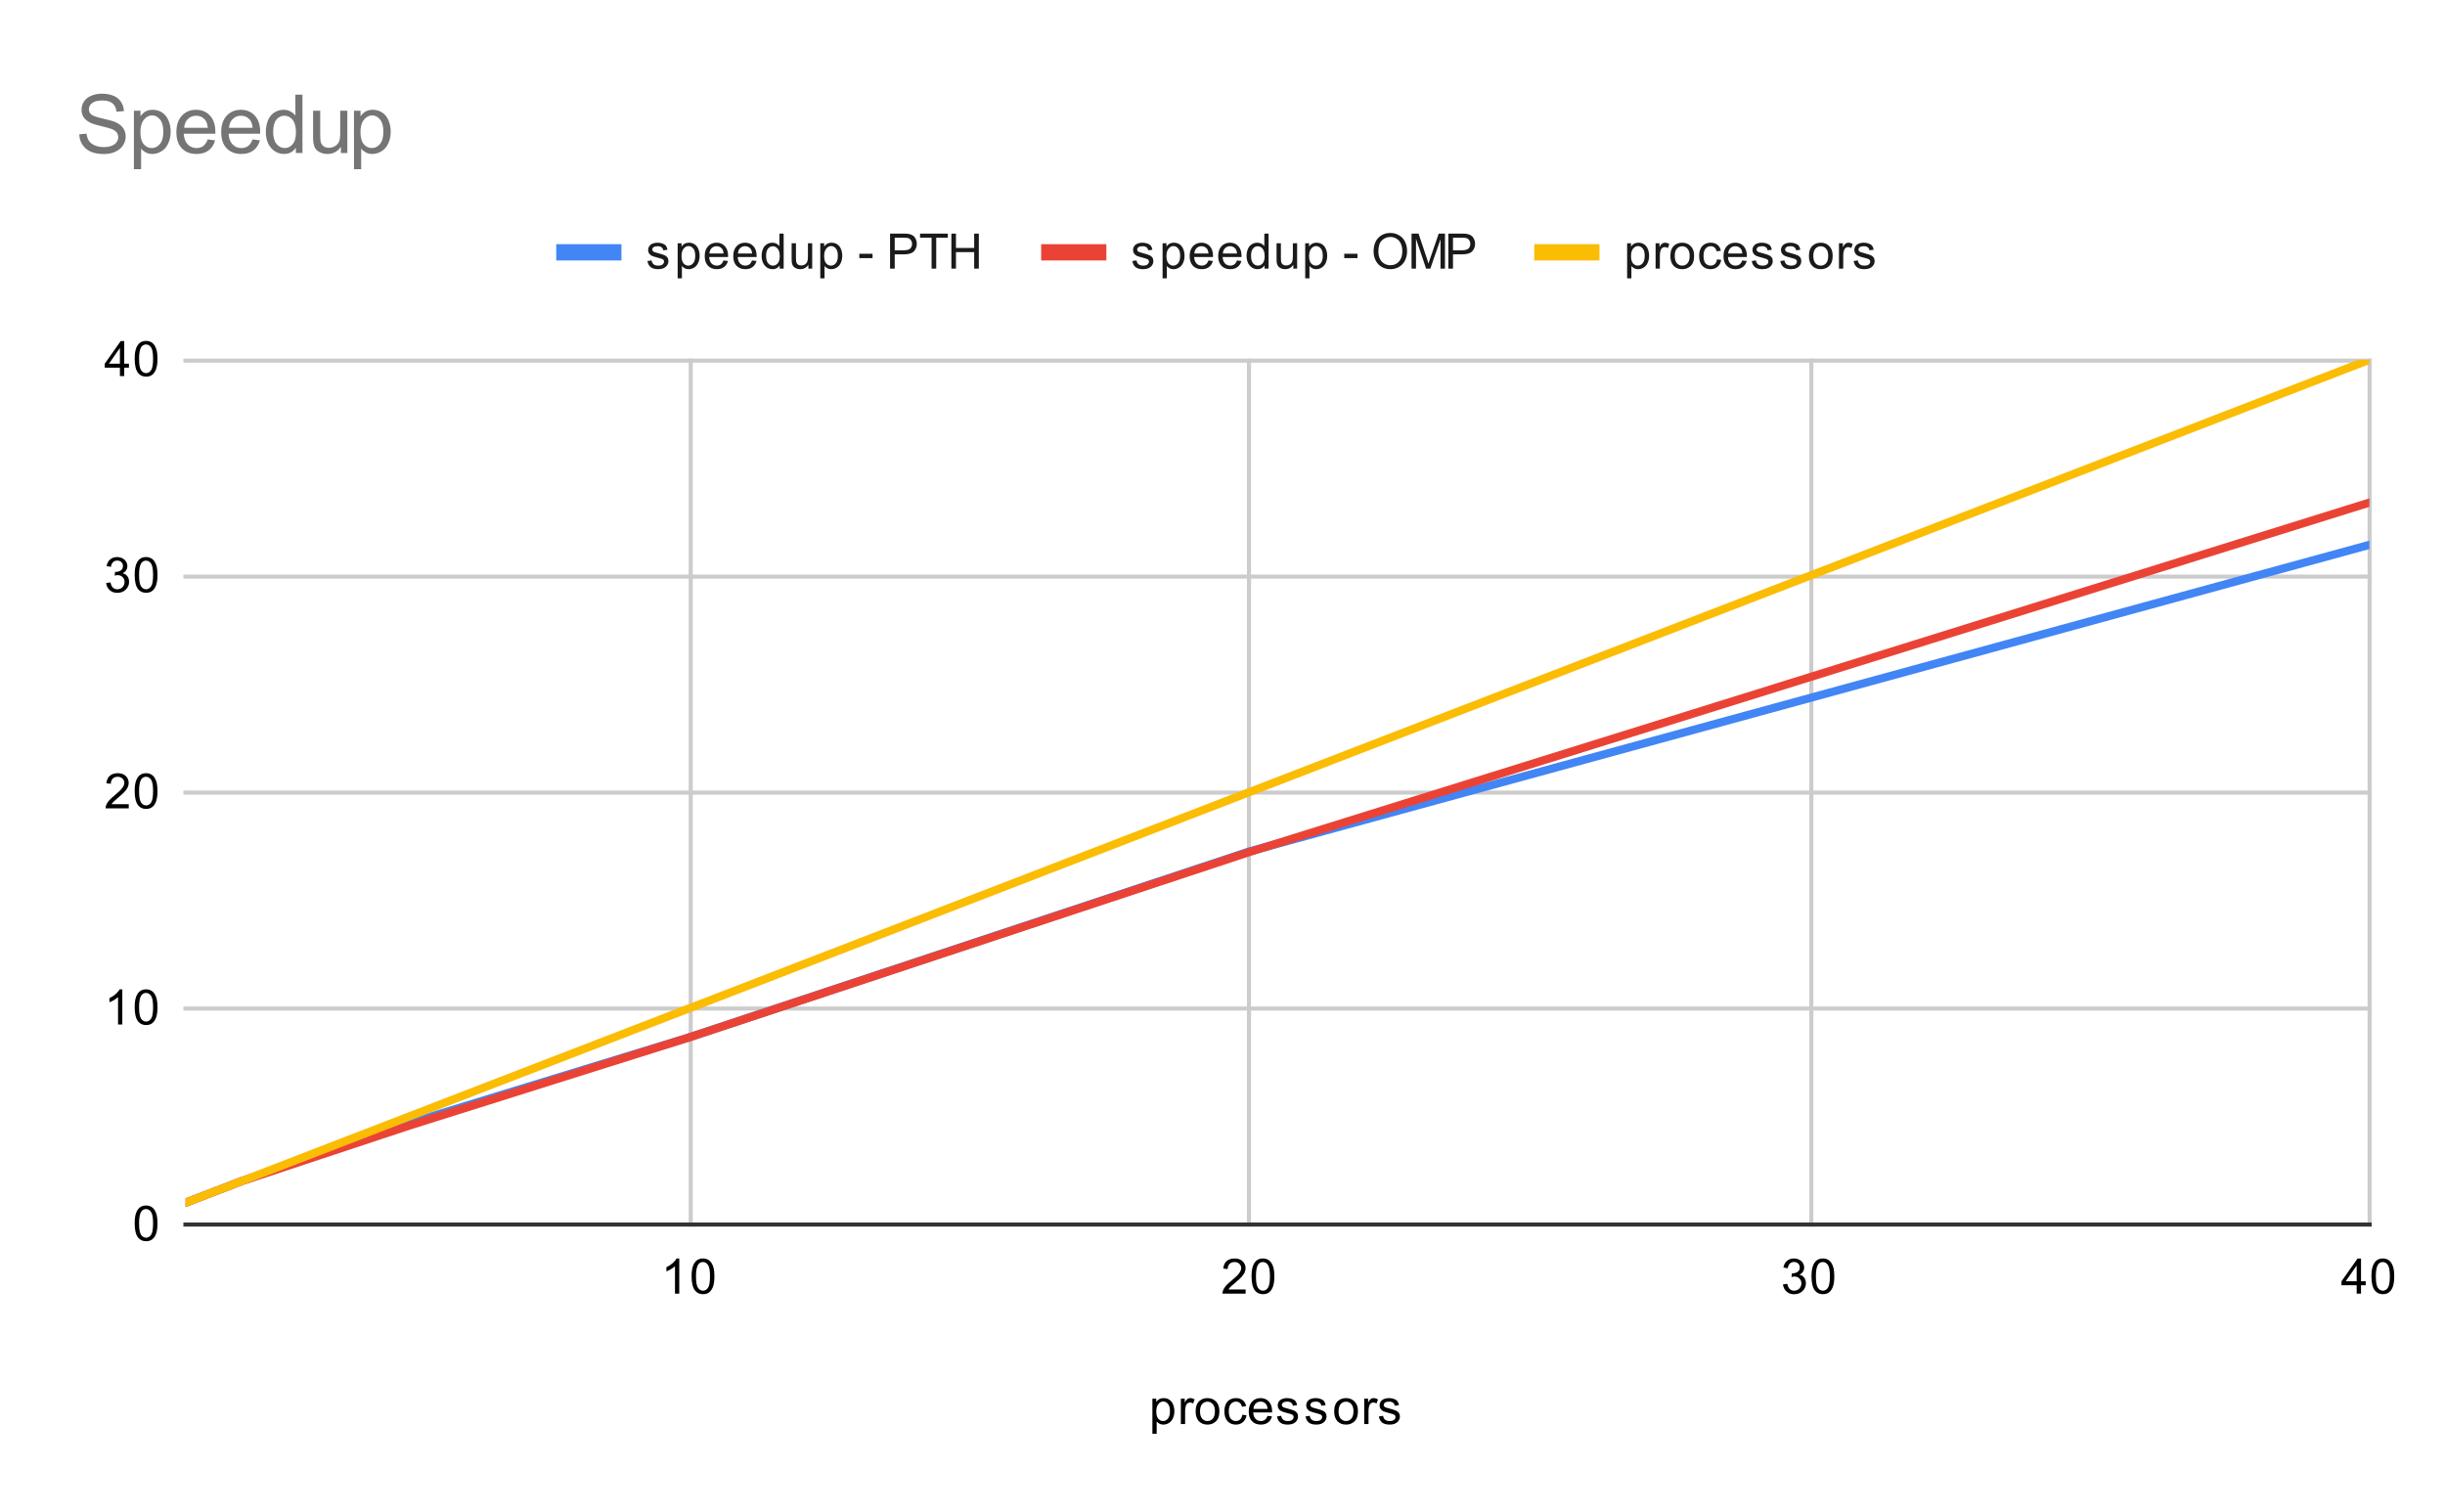 <svg version="1.1" viewBox="0.0 0.0 600.0 371.0" fill="none" stroke="none" stroke-linecap="square" stroke-miterlimit="10" width="600" height="371" xmlns:xlink="http://www.w3.org/1999/xlink" xmlns="http://www.w3.org/2000/svg"><path fill="#ffffff" d="M0 0L600.0 0L600.0 371.0L0 371.0L0 0Z" fill-rule="nonzero"/><path stroke="#cccccc" stroke-width="1.0" stroke-linecap="butt" d="M169.5 88.5L169.5 300.5" fill-rule="nonzero"/><path stroke="#cccccc" stroke-width="1.0" stroke-linecap="butt" d="M306.5 88.5L306.5 300.5" fill-rule="nonzero"/><path stroke="#cccccc" stroke-width="1.0" stroke-linecap="butt" d="M444.5 88.5L444.5 300.5" fill-rule="nonzero"/><path stroke="#cccccc" stroke-width="1.0" stroke-linecap="butt" d="M581.5 88.5L581.5 300.5" fill-rule="nonzero"/><path stroke="#333333" stroke-width="1.0" stroke-linecap="butt" d="M45.5 300.5L581.5 300.5" fill-rule="nonzero"/><path stroke="#cccccc" stroke-width="1.0" stroke-linecap="butt" d="M45.5 247.5L581.5 247.5" fill-rule="nonzero"/><path stroke="#cccccc" stroke-width="1.0" stroke-linecap="butt" d="M45.5 194.5L581.5 194.5" fill-rule="nonzero"/><path stroke="#cccccc" stroke-width="1.0" stroke-linecap="butt" d="M45.5 141.5L581.5 141.5" fill-rule="nonzero"/><path stroke="#cccccc" stroke-width="1.0" stroke-linecap="butt" d="M45.5 88.5L581.5 88.5" fill-rule="nonzero"/><clipPath id="id_0"><path d="M45.55 88.283L581.45 88.283L581.45 300.45L45.55 300.45L45.55 88.283Z" clip-rule="nonzero"/></clipPath><path stroke="#4285f4" stroke-width="2.0" stroke-linecap="butt" clip-path="url(#id_0)" d="M45.55 295.141L59.291 289.843L100.514 275.607L169.219 254.526L306.63 208.925L581.45 133.701" fill-rule="nonzero"/><path stroke="#ea4335" stroke-width="2.0" stroke-linecap="butt" clip-path="url(#id_0)" d="M45.55 295.142L59.291 289.843L100.514 276.189L169.219 254.546L306.63 209.074L581.45 123.332" fill-rule="nonzero"/><path stroke="#fbbc04" stroke-width="2.0" stroke-linecap="butt" clip-path="url(#id_0)" d="M45.55 295.146L59.291 289.842L100.514 273.929L169.219 247.408L306.63 194.367L581.45 88.283" fill-rule="nonzero"/><path fill="#000000" fill-opacity="0.0" clip-path="url(#id_0)" d="M48.55 295.141C48.55 296.798 47.207 298.141 45.55 298.141C43.893 298.141 42.55 296.798 42.55 295.141C42.55 293.484 43.893 292.141 45.55 292.141C47.207 292.141 48.55 293.484 48.55 295.141Z" fill-rule="nonzero"/><path fill="#000000" fill-opacity="0.0" clip-path="url(#id_0)" d="M62.291 289.843C62.291 291.5 60.948 292.843 59.291 292.843C57.634 292.843 56.291 291.5 56.291 289.843C56.291 288.186 57.634 286.843 59.291 286.843C60.948 286.843 62.291 288.186 62.291 289.843Z" fill-rule="nonzero"/><path fill="#000000" fill-opacity="0.0" clip-path="url(#id_0)" d="M103.514 275.607C103.514 277.263 102.171 278.607 100.514 278.607C98.857 278.607 97.514 277.263 97.514 275.607C97.514 273.95 98.857 272.607 100.514 272.607C102.171 272.607 103.514 273.95 103.514 275.607Z" fill-rule="nonzero"/><path fill="#000000" fill-opacity="0.0" clip-path="url(#id_0)" d="M172.219 254.526C172.219 256.182 170.876 257.526 169.219 257.526C167.562 257.526 166.219 256.182 166.219 254.526C166.219 252.869 167.562 251.526 169.219 251.526C170.876 251.526 172.219 252.869 172.219 254.526Z" fill-rule="nonzero"/><path fill="#000000" fill-opacity="0.0" clip-path="url(#id_0)" d="M309.63 208.925C309.63 210.582 308.286 211.925 306.63 211.925C304.973 211.925 303.63 210.582 303.63 208.925C303.63 207.268 304.973 205.925 306.63 205.925C308.286 205.925 309.63 207.268 309.63 208.925Z" fill-rule="nonzero"/><path fill="#000000" fill-opacity="0.0" clip-path="url(#id_0)" d="M584.45 133.701C584.45 135.358 583.107 136.701 581.45 136.701C579.793 136.701 578.45 135.358 578.45 133.701C578.45 132.044 579.793 130.701 581.45 130.701C583.107 130.701 584.45 132.044 584.45 133.701Z" fill-rule="nonzero"/><path fill="#000000" fill-opacity="0.0" clip-path="url(#id_0)" d="M48.55 295.142C48.55 296.799 47.207 298.142 45.55 298.142C43.893 298.142 42.55 296.799 42.55 295.142C42.55 293.485 43.893 292.142 45.55 292.142C47.207 292.142 48.55 293.485 48.55 295.142Z" fill-rule="nonzero"/><path fill="#000000" fill-opacity="0.0" clip-path="url(#id_0)" d="M62.291 289.843C62.291 291.5 60.948 292.843 59.291 292.843C57.634 292.843 56.291 291.5 56.291 289.843C56.291 288.186 57.634 286.843 59.291 286.843C60.948 286.843 62.291 288.186 62.291 289.843Z" fill-rule="nonzero"/><path fill="#000000" fill-opacity="0.0" clip-path="url(#id_0)" d="M103.514 276.189C103.514 277.846 102.171 279.189 100.514 279.189C98.857 279.189 97.514 277.846 97.514 276.189C97.514 274.532 98.857 273.189 100.514 273.189C102.171 273.189 103.514 274.532 103.514 276.189Z" fill-rule="nonzero"/><path fill="#000000" fill-opacity="0.0" clip-path="url(#id_0)" d="M172.219 254.546C172.219 256.203 170.876 257.546 169.219 257.546C167.562 257.546 166.219 256.203 166.219 254.546C166.219 252.889 167.562 251.546 169.219 251.546C170.876 251.546 172.219 252.889 172.219 254.546Z" fill-rule="nonzero"/><path fill="#000000" fill-opacity="0.0" clip-path="url(#id_0)" d="M309.63 209.074C309.63 210.731 308.286 212.074 306.63 212.074C304.973 212.074 303.63 210.731 303.63 209.074C303.63 207.417 304.973 206.074 306.63 206.074C308.286 206.074 309.63 207.417 309.63 209.074Z" fill-rule="nonzero"/><path fill="#000000" fill-opacity="0.0" clip-path="url(#id_0)" d="M584.45 123.332C584.45 124.989 583.107 126.332 581.45 126.332C579.793 126.332 578.45 124.989 578.45 123.332C578.45 121.675 579.793 120.332 581.45 120.332C583.107 120.332 584.45 121.675 584.45 123.332Z" fill-rule="nonzero"/><path fill="#000000" fill-opacity="0.0" clip-path="url(#id_0)" d="M48.55 295.146C48.55 296.803 47.207 298.146 45.55 298.146C43.893 298.146 42.55 296.803 42.55 295.146C42.55 293.489 43.893 292.146 45.55 292.146C47.207 292.146 48.55 293.489 48.55 295.146Z" fill-rule="nonzero"/><path fill="#000000" fill-opacity="0.0" clip-path="url(#id_0)" d="M62.291 289.842C62.291 291.499 60.948 292.842 59.291 292.842C57.634 292.842 56.291 291.499 56.291 289.842C56.291 288.185 57.634 286.842 59.291 286.842C60.948 286.842 62.291 288.185 62.291 289.842Z" fill-rule="nonzero"/><path fill="#000000" fill-opacity="0.0" clip-path="url(#id_0)" d="M103.514 273.929C103.514 275.586 102.171 276.929 100.514 276.929C98.857 276.929 97.514 275.586 97.514 273.929C97.514 272.272 98.857 270.929 100.514 270.929C102.171 270.929 103.514 272.272 103.514 273.929Z" fill-rule="nonzero"/><path fill="#000000" fill-opacity="0.0" clip-path="url(#id_0)" d="M172.219 247.408C172.219 249.065 170.876 250.408 169.219 250.408C167.562 250.408 166.219 249.065 166.219 247.408C166.219 245.751 167.562 244.408 169.219 244.408C170.876 244.408 172.219 245.751 172.219 247.408Z" fill-rule="nonzero"/><path fill="#000000" fill-opacity="0.0" clip-path="url(#id_0)" d="M309.63 194.367C309.63 196.024 308.286 197.367 306.63 197.367C304.973 197.367 303.63 196.024 303.63 194.367C303.63 192.71 304.973 191.367 306.63 191.367C308.286 191.367 309.63 192.71 309.63 194.367Z" fill-rule="nonzero"/><path fill="#000000" fill-opacity="0.0" clip-path="url(#id_0)" d="M584.45 88.283C584.45 89.94 583.107 91.283 581.45 91.283C579.793 91.283 578.45 89.94 578.45 88.283C578.45 86.626 579.793 85.283 581.45 85.283C583.107 85.283 584.45 86.626 584.45 88.283Z" fill-rule="nonzero"/><path fill="#000000" d="M282.797 351.841L282.797 343.231L283.75 343.231L283.75 344.028Q284.094 343.559 284.516 343.325Q284.953 343.091 285.562 343.091Q286.359 343.091 286.969 343.497Q287.578 343.903 287.875 344.653Q288.188 345.403 288.188 346.294Q288.188 347.247 287.844 348.012Q287.516 348.778 286.859 349.184Q286.203 349.591 285.484 349.591Q284.953 349.591 284.531 349.372Q284.109 349.137 283.844 348.809L283.844 351.841L282.797 351.841ZM283.75 346.372Q283.75 347.575 284.234 348.153Q284.719 348.716 285.406 348.716Q286.109 348.716 286.609 348.122Q287.109 347.528 287.109 346.278Q287.109 345.091 286.625 344.512Q286.141 343.919 285.453 343.919Q284.781 343.919 284.266 344.544Q283.75 345.169 283.75 346.372ZM289.781 349.45L289.781 343.231L290.734 343.231L290.734 344.169Q291.094 343.512 291.391 343.309Q291.703 343.091 292.078 343.091Q292.609 343.091 293.156 343.419L292.797 344.403Q292.406 344.169 292.031 344.169Q291.672 344.169 291.391 344.387Q291.125 344.591 291.016 344.966Q290.828 345.528 290.828 346.184L290.828 349.45L289.781 349.45ZM293.406 346.341Q293.406 344.606 294.359 343.778Q295.156 343.091 296.312 343.091Q297.594 343.091 298.406 343.934Q299.234 344.762 299.234 346.247Q299.234 347.45 298.875 348.137Q298.516 348.825 297.812 349.216Q297.125 349.591 296.312 349.591Q295.016 349.591 294.203 348.762Q293.406 347.919 293.406 346.341ZM294.484 346.341Q294.484 347.528 295.0 348.122Q295.531 348.716 296.312 348.716Q297.109 348.716 297.625 348.122Q298.141 347.528 298.141 346.309Q298.141 345.153 297.609 344.559Q297.094 343.966 296.312 343.966Q295.531 343.966 295.0 344.559Q294.484 345.137 294.484 346.341ZM304.859 347.169L305.891 347.309Q305.719 348.372 305.016 348.981Q304.312 349.591 303.297 349.591Q302.016 349.591 301.234 348.762Q300.469 347.919 300.469 346.356Q300.469 345.356 300.797 344.606Q301.141 343.841 301.812 343.466Q302.5 343.091 303.312 343.091Q304.312 343.091 304.953 343.606Q305.609 344.106 305.797 345.059L304.766 345.216Q304.625 344.591 304.25 344.278Q303.875 343.95 303.344 343.95Q302.547 343.95 302.047 344.528Q301.547 345.091 301.547 346.325Q301.547 347.591 302.031 348.153Q302.516 348.716 303.281 348.716Q303.906 348.716 304.312 348.341Q304.734 347.966 304.859 347.169ZM311.047 347.45L312.141 347.575Q311.891 348.528 311.188 349.059Q310.484 349.591 309.406 349.591Q308.047 349.591 307.234 348.747Q306.438 347.903 306.438 346.387Q306.438 344.825 307.25 343.966Q308.062 343.091 309.344 343.091Q310.594 343.091 311.375 343.934Q312.172 344.778 312.172 346.325Q312.172 346.419 312.172 346.606L307.531 346.606Q307.594 347.637 308.109 348.184Q308.625 348.716 309.406 348.716Q309.984 348.716 310.391 348.419Q310.812 348.106 311.047 347.45ZM307.594 345.747L311.062 345.747Q311.0 344.95 310.672 344.559Q310.156 343.95 309.359 343.95Q308.625 343.95 308.125 344.434Q307.641 344.919 307.594 345.747ZM313.375 347.591L314.406 347.434Q314.5 348.059 314.891 348.387Q315.297 348.716 316.031 348.716Q316.75 348.716 317.094 348.434Q317.453 348.137 317.453 347.731Q317.453 347.372 317.141 347.169Q316.922 347.028 316.062 346.809Q314.906 346.512 314.453 346.309Q314.016 346.091 313.781 345.716Q313.547 345.341 313.547 344.872Q313.547 344.466 313.734 344.106Q313.922 343.747 314.25 343.512Q314.5 343.341 314.922 343.216Q315.344 343.091 315.844 343.091Q316.562 343.091 317.109 343.309Q317.672 343.512 317.938 343.872Q318.203 344.231 318.297 344.825L317.266 344.966Q317.203 344.497 316.859 344.231Q316.531 343.95 315.906 343.95Q315.188 343.95 314.875 344.2Q314.562 344.434 314.562 344.762Q314.562 344.966 314.688 345.122Q314.828 345.294 315.094 345.403Q315.25 345.466 316.031 345.669Q317.156 345.981 317.594 346.169Q318.031 346.356 318.281 346.716Q318.531 347.075 318.531 347.622Q318.531 348.153 318.219 348.622Q317.922 349.075 317.344 349.341Q316.766 349.591 316.031 349.591Q314.812 349.591 314.172 349.091Q313.547 348.575 313.375 347.591ZM320.375 347.591L321.406 347.434Q321.5 348.059 321.891 348.387Q322.297 348.716 323.031 348.716Q323.75 348.716 324.094 348.434Q324.453 348.137 324.453 347.731Q324.453 347.372 324.141 347.169Q323.922 347.028 323.062 346.809Q321.906 346.512 321.453 346.309Q321.016 346.091 320.781 345.716Q320.547 345.341 320.547 344.872Q320.547 344.466 320.734 344.106Q320.922 343.747 321.25 343.512Q321.5 343.341 321.922 343.216Q322.344 343.091 322.844 343.091Q323.562 343.091 324.109 343.309Q324.672 343.512 324.938 343.872Q325.203 344.231 325.297 344.825L324.266 344.966Q324.203 344.497 323.859 344.231Q323.531 343.95 322.906 343.95Q322.188 343.95 321.875 344.2Q321.562 344.434 321.562 344.762Q321.562 344.966 321.688 345.122Q321.828 345.294 322.094 345.403Q322.25 345.466 323.031 345.669Q324.156 345.981 324.594 346.169Q325.031 346.356 325.281 346.716Q325.531 347.075 325.531 347.622Q325.531 348.153 325.219 348.622Q324.922 349.075 324.344 349.341Q323.766 349.591 323.031 349.591Q321.812 349.591 321.172 349.091Q320.547 348.575 320.375 347.591ZM327.406 346.341Q327.406 344.606 328.359 343.778Q329.156 343.091 330.312 343.091Q331.594 343.091 332.406 343.934Q333.234 344.762 333.234 346.247Q333.234 347.45 332.875 348.137Q332.516 348.825 331.812 349.216Q331.125 349.591 330.312 349.591Q329.016 349.591 328.203 348.762Q327.406 347.919 327.406 346.341ZM328.484 346.341Q328.484 347.528 329.0 348.122Q329.531 348.716 330.312 348.716Q331.109 348.716 331.625 348.122Q332.141 347.528 332.141 346.309Q332.141 345.153 331.609 344.559Q331.094 343.966 330.312 343.966Q329.531 343.966 329.0 344.559Q328.484 345.137 328.484 346.341ZM334.781 349.45L334.781 343.231L335.734 343.231L335.734 344.169Q336.094 343.512 336.391 343.309Q336.703 343.091 337.078 343.091Q337.609 343.091 338.156 343.419L337.797 344.403Q337.406 344.169 337.031 344.169Q336.672 344.169 336.391 344.387Q336.125 344.591 336.016 344.966Q335.828 345.528 335.828 346.184L335.828 349.45L334.781 349.45ZM338.375 347.591L339.406 347.434Q339.5 348.059 339.891 348.387Q340.297 348.716 341.031 348.716Q341.75 348.716 342.094 348.434Q342.453 348.137 342.453 347.731Q342.453 347.372 342.141 347.169Q341.922 347.028 341.062 346.809Q339.906 346.512 339.453 346.309Q339.016 346.091 338.781 345.716Q338.547 345.341 338.547 344.872Q338.547 344.466 338.734 344.106Q338.922 343.747 339.25 343.512Q339.5 343.341 339.922 343.216Q340.344 343.091 340.844 343.091Q341.562 343.091 342.109 343.309Q342.672 343.512 342.938 343.872Q343.203 344.231 343.297 344.825L342.266 344.966Q342.203 344.497 341.859 344.231Q341.531 343.95 340.906 343.95Q340.188 343.95 339.875 344.2Q339.562 344.434 339.562 344.762Q339.562 344.966 339.688 345.122Q339.828 345.294 340.094 345.403Q340.25 345.466 341.031 345.669Q342.156 345.981 342.594 346.169Q343.031 346.356 343.281 346.716Q343.531 347.075 343.531 347.622Q343.531 348.153 343.219 348.622Q342.922 349.075 342.344 349.341Q341.766 349.591 341.031 349.591Q339.812 349.591 339.172 349.091Q338.547 348.575 338.375 347.591Z" fill-rule="nonzero"/><path fill="#000000" d="M33.05 300.216Q33.05 298.684 33.362 297.762Q33.675 296.825 34.284 296.325Q34.909 295.825 35.847 295.825Q36.534 295.825 37.05 296.106Q37.581 296.387 37.925 296.919Q38.269 297.434 38.456 298.184Q38.644 298.934 38.644 300.216Q38.644 301.731 38.331 302.653Q38.034 303.575 37.409 304.091Q36.8 304.591 35.847 304.591Q34.612 304.591 33.894 303.7Q33.05 302.637 33.05 300.216ZM34.128 300.216Q34.128 302.325 34.628 303.028Q35.128 303.731 35.847 303.731Q36.581 303.731 37.066 303.028Q37.566 302.325 37.566 300.216Q37.566 298.091 37.066 297.403Q36.581 296.7 35.831 296.7Q35.112 296.7 34.675 297.309Q34.128 298.091 34.128 300.216Z" fill-rule="nonzero"/><path fill="#000000" d="M30.019 251.408L28.972 251.408L28.972 244.69Q28.581 245.049 27.956 245.424Q27.347 245.783 26.863 245.955L26.863 244.94Q27.738 244.518 28.394 243.94Q29.066 243.346 29.347 242.783L30.019 242.783L30.019 251.408ZM33.05 247.174Q33.05 245.643 33.362 244.721Q33.675 243.783 34.284 243.283Q34.909 242.783 35.847 242.783Q36.534 242.783 37.05 243.065Q37.581 243.346 37.925 243.877Q38.269 244.393 38.456 245.143Q38.644 245.893 38.644 247.174Q38.644 248.69 38.331 249.611Q38.034 250.533 37.409 251.049Q36.8 251.549 35.847 251.549Q34.612 251.549 33.894 250.658Q33.05 249.596 33.05 247.174ZM34.128 247.174Q34.128 249.283 34.628 249.986Q35.128 250.69 35.847 250.69Q36.581 250.69 37.066 249.986Q37.566 249.283 37.566 247.174Q37.566 245.049 37.066 244.361Q36.581 243.658 35.831 243.658Q35.112 243.658 34.675 244.268Q34.128 245.049 34.128 247.174Z" fill-rule="nonzero"/><path fill="#000000" d="M31.597 197.351L31.597 198.367L25.909 198.367Q25.909 197.992 26.034 197.632Q26.253 197.054 26.722 196.492Q27.206 195.929 28.113 195.195Q29.519 194.039 30.003 193.367Q30.503 192.695 30.503 192.101Q30.503 191.476 30.05 191.054Q29.597 190.617 28.878 190.617Q28.113 190.617 27.659 191.07Q27.206 191.523 27.191 192.335L26.113 192.226Q26.222 191.007 26.941 190.382Q27.675 189.742 28.909 189.742Q30.144 189.742 30.863 190.429Q31.581 191.117 31.581 192.132Q31.581 192.648 31.363 193.148Q31.159 193.632 30.659 194.195Q30.175 194.742 29.05 195.695Q28.097 196.492 27.816 196.789Q27.55 197.07 27.378 197.351L31.597 197.351ZM33.05 194.132Q33.05 192.601 33.362 191.679Q33.675 190.742 34.284 190.242Q34.909 189.742 35.847 189.742Q36.534 189.742 37.05 190.023Q37.581 190.304 37.925 190.835Q38.269 191.351 38.456 192.101Q38.644 192.851 38.644 194.132Q38.644 195.648 38.331 196.57Q38.034 197.492 37.409 198.007Q36.8 198.507 35.847 198.507Q34.612 198.507 33.894 197.617Q33.05 196.554 33.05 194.132ZM34.128 194.132Q34.128 196.242 34.628 196.945Q35.128 197.648 35.847 197.648Q36.581 197.648 37.066 196.945Q37.566 196.242 37.566 194.132Q37.566 192.007 37.066 191.32Q36.581 190.617 35.831 190.617Q35.112 190.617 34.675 191.226Q34.128 192.007 34.128 194.132Z" fill-rule="nonzero"/><path fill="#000000" d="M26.05 143.059L27.113 142.919Q27.284 143.809 27.722 144.216Q28.159 144.606 28.784 144.606Q29.534 144.606 30.05 144.091Q30.566 143.575 30.566 142.809Q30.566 142.091 30.081 141.622Q29.613 141.137 28.878 141.137Q28.581 141.137 28.128 141.262L28.253 140.325Q28.363 140.341 28.425 140.341Q29.097 140.341 29.628 139.997Q30.175 139.637 30.175 138.903Q30.175 138.325 29.784 137.95Q29.394 137.559 28.769 137.559Q28.159 137.559 27.738 137.95Q27.331 138.341 27.222 139.106L26.159 138.919Q26.347 137.872 27.034 137.294Q27.722 136.7 28.738 136.7Q29.441 136.7 30.034 137.012Q30.628 137.309 30.941 137.825Q31.253 138.341 31.253 138.934Q31.253 139.481 30.956 139.95Q30.659 140.403 30.081 140.669Q30.831 140.841 31.253 141.403Q31.675 141.95 31.675 142.794Q31.675 143.919 30.847 144.7Q30.034 145.481 28.784 145.481Q27.659 145.481 26.909 144.809Q26.159 144.122 26.05 143.059ZM33.05 141.091Q33.05 139.559 33.362 138.637Q33.675 137.7 34.284 137.2Q34.909 136.7 35.847 136.7Q36.534 136.7 37.05 136.981Q37.581 137.262 37.925 137.794Q38.269 138.309 38.456 139.059Q38.644 139.809 38.644 141.091Q38.644 142.606 38.331 143.528Q38.034 144.45 37.409 144.966Q36.8 145.466 35.847 145.466Q34.612 145.466 33.894 144.575Q33.05 143.512 33.05 141.091ZM34.128 141.091Q34.128 143.2 34.628 143.903Q35.128 144.606 35.847 144.606Q36.581 144.606 37.066 143.903Q37.566 143.2 37.566 141.091Q37.566 138.966 37.066 138.278Q36.581 137.575 35.831 137.575Q35.112 137.575 34.675 138.184Q34.128 138.966 34.128 141.091Z" fill-rule="nonzero"/><path fill="#000000" d="M29.425 92.283L29.425 90.221L25.706 90.221L25.706 89.252L29.628 83.69L30.488 83.69L30.488 89.252L31.644 89.252L31.644 90.221L30.488 90.221L30.488 92.283L29.425 92.283ZM29.425 89.252L29.425 85.393L26.738 89.252L29.425 89.252ZM33.05 88.049Q33.05 86.518 33.362 85.596Q33.675 84.658 34.284 84.158Q34.909 83.658 35.847 83.658Q36.534 83.658 37.05 83.94Q37.581 84.221 37.925 84.752Q38.269 85.268 38.456 86.018Q38.644 86.768 38.644 88.049Q38.644 89.565 38.331 90.486Q38.034 91.408 37.409 91.924Q36.8 92.424 35.847 92.424Q34.612 92.424 33.894 91.533Q33.05 90.471 33.05 88.049ZM34.128 88.049Q34.128 90.158 34.628 90.861Q35.128 91.565 35.847 91.565Q36.581 91.565 37.066 90.861Q37.566 90.158 37.566 88.049Q37.566 85.924 37.066 85.236Q36.581 84.533 35.831 84.533Q35.112 84.533 34.675 85.143Q34.128 85.924 34.128 88.049Z" fill-rule="nonzero"/><path fill="#000000" d="M166.688 317.45L165.641 317.45L165.641 310.731Q165.25 311.091 164.625 311.466Q164.016 311.825 163.532 311.997L163.532 310.981Q164.407 310.559 165.063 309.981Q165.735 309.387 166.016 308.825L166.688 308.825L166.688 317.45ZM169.719 313.216Q169.719 311.684 170.032 310.762Q170.344 309.825 170.954 309.325Q171.579 308.825 172.516 308.825Q173.204 308.825 173.719 309.106Q174.25 309.387 174.594 309.919Q174.938 310.434 175.125 311.184Q175.313 311.934 175.313 313.216Q175.313 314.731 175 315.653Q174.704 316.575 174.079 317.091Q173.469 317.591 172.516 317.591Q171.282 317.591 170.563 316.7Q169.719 315.637 169.719 313.216ZM170.797 313.216Q170.797 315.325 171.297 316.028Q171.797 316.731 172.516 316.731Q173.25 316.731 173.735 316.028Q174.235 315.325 174.235 313.216Q174.235 311.091 173.735 310.403Q173.25 309.7 172.5 309.7Q171.782 309.7 171.344 310.309Q170.797 311.091 170.797 313.216Z" fill-rule="nonzero"/><path fill="#000000" d="M305.676 316.434L305.676 317.45L299.989 317.45Q299.989 317.075 300.114 316.716Q300.333 316.137 300.801 315.575Q301.286 315.012 302.192 314.278Q303.598 313.122 304.083 312.45Q304.583 311.778 304.583 311.184Q304.583 310.559 304.13 310.137Q303.676 309.7 302.958 309.7Q302.192 309.7 301.739 310.153Q301.286 310.606 301.27 311.419L300.192 311.309Q300.301 310.091 301.02 309.466Q301.755 308.825 302.989 308.825Q304.223 308.825 304.942 309.512Q305.661 310.2 305.661 311.216Q305.661 311.731 305.442 312.231Q305.239 312.716 304.739 313.278Q304.255 313.825 303.13 314.778Q302.176 315.575 301.895 315.872Q301.63 316.153 301.458 316.434L305.676 316.434ZM307.13 313.216Q307.13 311.684 307.442 310.762Q307.755 309.825 308.364 309.325Q308.989 308.825 309.926 308.825Q310.614 308.825 311.13 309.106Q311.661 309.387 312.005 309.919Q312.348 310.434 312.536 311.184Q312.723 311.934 312.723 313.216Q312.723 314.731 312.411 315.653Q312.114 316.575 311.489 317.091Q310.88 317.591 309.926 317.591Q308.692 317.591 307.973 316.7Q307.13 315.637 307.13 313.216ZM308.208 313.216Q308.208 315.325 308.708 316.028Q309.208 316.731 309.926 316.731Q310.661 316.731 311.145 316.028Q311.645 315.325 311.645 313.216Q311.645 311.091 311.145 310.403Q310.661 309.7 309.911 309.7Q309.192 309.7 308.755 310.309Q308.208 311.091 308.208 313.216Z" fill-rule="nonzero"/><path fill="#000000" d="M437.54 315.184L438.602 315.044Q438.774 315.934 439.212 316.341Q439.649 316.731 440.274 316.731Q441.024 316.731 441.54 316.216Q442.055 315.7 442.055 314.934Q442.055 314.216 441.571 313.747Q441.102 313.262 440.368 313.262Q440.071 313.262 439.618 313.387L439.743 312.45Q439.852 312.466 439.915 312.466Q440.587 312.466 441.118 312.122Q441.665 311.762 441.665 311.028Q441.665 310.45 441.274 310.075Q440.883 309.684 440.258 309.684Q439.649 309.684 439.227 310.075Q438.821 310.466 438.712 311.231L437.649 311.044Q437.837 309.997 438.524 309.419Q439.212 308.825 440.227 308.825Q440.93 308.825 441.524 309.137Q442.118 309.434 442.43 309.95Q442.743 310.466 442.743 311.059Q442.743 311.606 442.446 312.075Q442.149 312.528 441.571 312.794Q442.321 312.966 442.743 313.528Q443.165 314.075 443.165 314.919Q443.165 316.044 442.337 316.825Q441.524 317.606 440.274 317.606Q439.149 317.606 438.399 316.934Q437.649 316.247 437.54 315.184ZM444.54 313.216Q444.54 311.684 444.852 310.762Q445.165 309.825 445.774 309.325Q446.399 308.825 447.337 308.825Q448.024 308.825 448.54 309.106Q449.071 309.387 449.415 309.919Q449.758 310.434 449.946 311.184Q450.133 311.934 450.133 313.216Q450.133 314.731 449.821 315.653Q449.524 316.575 448.899 317.091Q448.29 317.591 447.337 317.591Q446.102 317.591 445.383 316.7Q444.54 315.637 444.54 313.216ZM445.618 313.216Q445.618 315.325 446.118 316.028Q446.618 316.731 447.337 316.731Q448.071 316.731 448.555 316.028Q449.055 315.325 449.055 313.216Q449.055 311.091 448.555 310.403Q448.071 309.7 447.321 309.7Q446.602 309.7 446.165 310.309Q445.618 311.091 445.618 313.216Z" fill-rule="nonzero"/><path fill="#000000" d="M578.325 317.45L578.325 315.387L574.606 315.387L574.606 314.419L578.528 308.856L579.388 308.856L579.388 314.419L580.544 314.419L580.544 315.387L579.388 315.387L579.388 317.45L578.325 317.45ZM578.325 314.419L578.325 310.559L575.638 314.419L578.325 314.419ZM581.95 313.216Q581.95 311.684 582.263 310.762Q582.575 309.825 583.184 309.325Q583.809 308.825 584.747 308.825Q585.434 308.825 585.95 309.106Q586.481 309.387 586.825 309.919Q587.169 310.434 587.356 311.184Q587.544 311.934 587.544 313.216Q587.544 314.731 587.231 315.653Q586.934 316.575 586.309 317.091Q585.7 317.591 584.747 317.591Q583.513 317.591 582.794 316.7Q581.95 315.637 581.95 313.216ZM583.028 313.216Q583.028 315.325 583.528 316.028Q584.028 316.731 584.747 316.731Q585.481 316.731 585.966 316.028Q586.466 315.325 586.466 313.216Q586.466 311.091 585.966 310.403Q585.481 309.7 584.731 309.7Q584.013 309.7 583.575 310.309Q583.028 311.091 583.028 313.216Z" fill-rule="nonzero"/><path stroke="#4285f4" stroke-width="4.0" stroke-linecap="butt" d="M138.5 61.917L150.5 61.917" fill-rule="nonzero"/><path fill="#1a1a1a" d="M158.875 64.057L159.906 63.901Q160.0 64.526 160.391 64.854Q160.797 65.182 161.531 65.182Q162.25 65.182 162.594 64.901Q162.953 64.604 162.953 64.198Q162.953 63.839 162.641 63.635Q162.422 63.495 161.562 63.276Q160.406 62.979 159.953 62.776Q159.516 62.557 159.281 62.182Q159.047 61.807 159.047 61.339Q159.047 60.932 159.234 60.573Q159.422 60.214 159.75 59.979Q160.0 59.807 160.422 59.682Q160.844 59.557 161.344 59.557Q162.062 59.557 162.609 59.776Q163.172 59.979 163.438 60.339Q163.703 60.698 163.797 61.292L162.766 61.432Q162.703 60.964 162.359 60.698Q162.031 60.417 161.406 60.417Q160.688 60.417 160.375 60.667Q160.062 60.901 160.062 61.229Q160.062 61.432 160.188 61.589Q160.328 61.76 160.594 61.87Q160.75 61.932 161.531 62.135Q162.656 62.448 163.094 62.635Q163.531 62.823 163.781 63.182Q164.031 63.542 164.031 64.089Q164.031 64.62 163.719 65.089Q163.422 65.542 162.844 65.807Q162.266 66.057 161.531 66.057Q160.312 66.057 159.672 65.557Q159.047 65.042 158.875 64.057ZM166.297 68.307L166.297 59.698L167.25 59.698L167.25 60.495Q167.594 60.026 168.016 59.792Q168.453 59.557 169.062 59.557Q169.859 59.557 170.469 59.964Q171.078 60.37 171.375 61.12Q171.688 61.87 171.688 62.76Q171.688 63.714 171.344 64.479Q171.016 65.245 170.359 65.651Q169.703 66.057 168.984 66.057Q168.453 66.057 168.031 65.839Q167.609 65.604 167.344 65.276L167.344 68.307L166.297 68.307ZM167.25 62.839Q167.25 64.042 167.734 64.62Q168.219 65.182 168.906 65.182Q169.609 65.182 170.109 64.589Q170.609 63.995 170.609 62.745Q170.609 61.557 170.125 60.979Q169.641 60.385 168.953 60.385Q168.281 60.385 167.766 61.01Q167.25 61.635 167.25 62.839ZM177.547 63.917L178.641 64.042Q178.391 64.995 177.688 65.526Q176.984 66.057 175.906 66.057Q174.547 66.057 173.734 65.214Q172.938 64.37 172.938 62.854Q172.938 61.292 173.75 60.432Q174.562 59.557 175.844 59.557Q177.094 59.557 177.875 60.401Q178.672 61.245 178.672 62.792Q178.672 62.885 178.672 63.073L174.031 63.073Q174.094 64.104 174.609 64.651Q175.125 65.182 175.906 65.182Q176.484 65.182 176.891 64.885Q177.312 64.573 177.547 63.917ZM174.094 62.214L177.562 62.214Q177.5 61.417 177.172 61.026Q176.656 60.417 175.859 60.417Q175.125 60.417 174.625 60.901Q174.141 61.385 174.094 62.214ZM184.547 63.917L185.641 64.042Q185.391 64.995 184.688 65.526Q183.984 66.057 182.906 66.057Q181.547 66.057 180.734 65.214Q179.938 64.37 179.938 62.854Q179.938 61.292 180.75 60.432Q181.562 59.557 182.844 59.557Q184.094 59.557 184.875 60.401Q185.672 61.245 185.672 62.792Q185.672 62.885 185.672 63.073L181.031 63.073Q181.094 64.104 181.609 64.651Q182.125 65.182 182.906 65.182Q183.484 65.182 183.891 64.885Q184.312 64.573 184.547 63.917ZM181.094 62.214L184.562 62.214Q184.5 61.417 184.172 61.026Q183.656 60.417 182.859 60.417Q182.125 60.417 181.625 60.901Q181.141 61.385 181.094 62.214ZM191.328 65.917L191.328 65.135Q190.734 66.057 189.594 66.057Q188.844 66.057 188.219 65.651Q187.594 65.229 187.25 64.495Q186.906 63.76 186.906 62.807Q186.906 61.885 187.219 61.12Q187.531 60.354 188.156 59.964Q188.781 59.557 189.547 59.557Q190.109 59.557 190.547 59.792Q190.984 60.026 191.266 60.401L191.266 57.323L192.312 57.323L192.312 65.917L191.328 65.917ZM188.0 62.807Q188.0 64.01 188.5 64.604Q189.0 65.182 189.688 65.182Q190.375 65.182 190.859 64.62Q191.344 64.057 191.344 62.901Q191.344 61.62 190.844 61.026Q190.359 60.432 189.641 60.432Q188.938 60.432 188.469 61.01Q188.0 61.573 188.0 62.807ZM198.375 65.917L198.375 64.995Q197.641 66.057 196.391 66.057Q195.844 66.057 195.359 65.854Q194.891 65.635 194.656 65.323Q194.422 64.995 194.328 64.526Q194.266 64.229 194.266 63.542L194.266 59.698L195.328 59.698L195.328 63.151Q195.328 63.964 195.391 64.26Q195.484 64.667 195.797 64.917Q196.125 65.151 196.609 65.151Q197.078 65.151 197.484 64.917Q197.906 64.667 198.078 64.245Q198.266 63.823 198.266 63.026L198.266 59.698L199.312 59.698L199.312 65.917L198.375 65.917ZM201.297 68.307L201.297 59.698L202.25 59.698L202.25 60.495Q202.594 60.026 203.016 59.792Q203.453 59.557 204.062 59.557Q204.859 59.557 205.469 59.964Q206.078 60.37 206.375 61.12Q206.688 61.87 206.688 62.76Q206.688 63.714 206.344 64.479Q206.016 65.245 205.359 65.651Q204.703 66.057 203.984 66.057Q203.453 66.057 203.031 65.839Q202.609 65.604 202.344 65.276L202.344 68.307L201.297 68.307ZM202.25 62.839Q202.25 64.042 202.734 64.62Q203.219 65.182 203.906 65.182Q204.609 65.182 205.109 64.589Q205.609 63.995 205.609 62.745Q205.609 61.557 205.125 60.979Q204.641 60.385 203.953 60.385Q203.281 60.385 202.766 61.01Q202.25 61.635 202.25 62.839ZM210.875 63.339L210.875 62.276L214.125 62.276L214.125 63.339L210.875 63.339ZM218.422 65.917L218.422 57.323L221.672 57.323Q222.516 57.323 222.969 57.401Q223.609 57.51 224.031 57.807Q224.469 58.104 224.719 58.635Q224.984 59.167 224.984 59.807Q224.984 60.901 224.281 61.667Q223.594 62.417 221.766 62.417L219.562 62.417L219.562 65.917L218.422 65.917ZM219.562 61.417L221.781 61.417Q222.891 61.417 223.344 61.01Q223.812 60.589 223.812 59.839Q223.812 59.307 223.531 58.932Q223.266 58.542 222.828 58.417Q222.531 58.339 221.766 58.339L219.562 58.339L219.562 61.417ZM228.609 65.917L228.609 58.339L225.781 58.339L225.781 57.323L232.594 57.323L232.594 58.339L229.75 58.339L229.75 65.917L228.609 65.917ZM233.469 65.917L233.469 57.323L234.594 57.323L234.594 60.854L239.062 60.854L239.062 57.323L240.203 57.323L240.203 65.917L239.062 65.917L239.062 61.87L234.594 61.87L234.594 65.917L233.469 65.917Z" fill-rule="nonzero"/><path stroke="#ea4335" stroke-width="4.0" stroke-linecap="butt" d="M257.5 61.917L269.5 61.917" fill-rule="nonzero"/><path fill="#1a1a1a" d="M277.875 64.057L278.906 63.901Q279.0 64.526 279.391 64.854Q279.797 65.182 280.531 65.182Q281.25 65.182 281.594 64.901Q281.953 64.604 281.953 64.198Q281.953 63.839 281.641 63.635Q281.422 63.495 280.562 63.276Q279.406 62.979 278.953 62.776Q278.516 62.557 278.281 62.182Q278.047 61.807 278.047 61.339Q278.047 60.932 278.234 60.573Q278.422 60.214 278.75 59.979Q279.0 59.807 279.422 59.682Q279.844 59.557 280.344 59.557Q281.062 59.557 281.609 59.776Q282.172 59.979 282.438 60.339Q282.703 60.698 282.797 61.292L281.766 61.432Q281.703 60.964 281.359 60.698Q281.031 60.417 280.406 60.417Q279.688 60.417 279.375 60.667Q279.062 60.901 279.062 61.229Q279.062 61.432 279.188 61.589Q279.328 61.76 279.594 61.87Q279.75 61.932 280.531 62.135Q281.656 62.448 282.094 62.635Q282.531 62.823 282.781 63.182Q283.031 63.542 283.031 64.089Q283.031 64.62 282.719 65.089Q282.422 65.542 281.844 65.807Q281.266 66.057 280.531 66.057Q279.312 66.057 278.672 65.557Q278.047 65.042 277.875 64.057ZM285.297 68.307L285.297 59.698L286.25 59.698L286.25 60.495Q286.594 60.026 287.016 59.792Q287.453 59.557 288.062 59.557Q288.859 59.557 289.469 59.964Q290.078 60.37 290.375 61.12Q290.688 61.87 290.688 62.76Q290.688 63.714 290.344 64.479Q290.016 65.245 289.359 65.651Q288.703 66.057 287.984 66.057Q287.453 66.057 287.031 65.839Q286.609 65.604 286.344 65.276L286.344 68.307L285.297 68.307ZM286.25 62.839Q286.25 64.042 286.734 64.62Q287.219 65.182 287.906 65.182Q288.609 65.182 289.109 64.589Q289.609 63.995 289.609 62.745Q289.609 61.557 289.125 60.979Q288.641 60.385 287.953 60.385Q287.281 60.385 286.766 61.01Q286.25 61.635 286.25 62.839ZM296.547 63.917L297.641 64.042Q297.391 64.995 296.688 65.526Q295.984 66.057 294.906 66.057Q293.547 66.057 292.734 65.214Q291.938 64.37 291.938 62.854Q291.938 61.292 292.75 60.432Q293.562 59.557 294.844 59.557Q296.094 59.557 296.875 60.401Q297.672 61.245 297.672 62.792Q297.672 62.885 297.672 63.073L293.031 63.073Q293.094 64.104 293.609 64.651Q294.125 65.182 294.906 65.182Q295.484 65.182 295.891 64.885Q296.312 64.573 296.547 63.917ZM293.094 62.214L296.562 62.214Q296.5 61.417 296.172 61.026Q295.656 60.417 294.859 60.417Q294.125 60.417 293.625 60.901Q293.141 61.385 293.094 62.214ZM303.547 63.917L304.641 64.042Q304.391 64.995 303.688 65.526Q302.984 66.057 301.906 66.057Q300.547 66.057 299.734 65.214Q298.938 64.37 298.938 62.854Q298.938 61.292 299.75 60.432Q300.562 59.557 301.844 59.557Q303.094 59.557 303.875 60.401Q304.672 61.245 304.672 62.792Q304.672 62.885 304.672 63.073L300.031 63.073Q300.094 64.104 300.609 64.651Q301.125 65.182 301.906 65.182Q302.484 65.182 302.891 64.885Q303.312 64.573 303.547 63.917ZM300.094 62.214L303.562 62.214Q303.5 61.417 303.172 61.026Q302.656 60.417 301.859 60.417Q301.125 60.417 300.625 60.901Q300.141 61.385 300.094 62.214ZM310.328 65.917L310.328 65.135Q309.734 66.057 308.594 66.057Q307.844 66.057 307.219 65.651Q306.594 65.229 306.25 64.495Q305.906 63.76 305.906 62.807Q305.906 61.885 306.219 61.12Q306.531 60.354 307.156 59.964Q307.781 59.557 308.547 59.557Q309.109 59.557 309.547 59.792Q309.984 60.026 310.266 60.401L310.266 57.323L311.312 57.323L311.312 65.917L310.328 65.917ZM307.0 62.807Q307.0 64.01 307.5 64.604Q308.0 65.182 308.688 65.182Q309.375 65.182 309.859 64.62Q310.344 64.057 310.344 62.901Q310.344 61.62 309.844 61.026Q309.359 60.432 308.641 60.432Q307.938 60.432 307.469 61.01Q307.0 61.573 307.0 62.807ZM317.375 65.917L317.375 64.995Q316.641 66.057 315.391 66.057Q314.844 66.057 314.359 65.854Q313.891 65.635 313.656 65.323Q313.422 64.995 313.328 64.526Q313.266 64.229 313.266 63.542L313.266 59.698L314.328 59.698L314.328 63.151Q314.328 63.964 314.391 64.26Q314.484 64.667 314.797 64.917Q315.125 65.151 315.609 65.151Q316.078 65.151 316.484 64.917Q316.906 64.667 317.078 64.245Q317.266 63.823 317.266 63.026L317.266 59.698L318.312 59.698L318.312 65.917L317.375 65.917ZM320.297 68.307L320.297 59.698L321.25 59.698L321.25 60.495Q321.594 60.026 322.016 59.792Q322.453 59.557 323.062 59.557Q323.859 59.557 324.469 59.964Q325.078 60.37 325.375 61.12Q325.688 61.87 325.688 62.76Q325.688 63.714 325.344 64.479Q325.016 65.245 324.359 65.651Q323.703 66.057 322.984 66.057Q322.453 66.057 322.031 65.839Q321.609 65.604 321.344 65.276L321.344 68.307L320.297 68.307ZM321.25 62.839Q321.25 64.042 321.734 64.62Q322.219 65.182 322.906 65.182Q323.609 65.182 324.109 64.589Q324.609 63.995 324.609 62.745Q324.609 61.557 324.125 60.979Q323.641 60.385 322.953 60.385Q322.281 60.385 321.766 61.01Q321.25 61.635 321.25 62.839ZM329.875 63.339L329.875 62.276L333.125 62.276L333.125 63.339L329.875 63.339ZM337.078 61.729Q337.078 59.589 338.219 58.385Q339.375 57.167 341.188 57.167Q342.391 57.167 343.344 57.745Q344.297 58.307 344.797 59.323Q345.297 60.339 345.297 61.635Q345.297 62.932 344.766 63.964Q344.234 64.995 343.266 65.526Q342.312 66.057 341.188 66.057Q339.969 66.057 339.016 65.479Q338.062 64.885 337.562 63.885Q337.078 62.87 337.078 61.729ZM338.25 61.745Q338.25 63.307 339.078 64.198Q339.922 65.089 341.188 65.089Q342.469 65.089 343.297 64.198Q344.125 63.292 344.125 61.62Q344.125 60.573 343.766 59.792Q343.422 59.01 342.734 58.589Q342.047 58.151 341.203 58.151Q340.0 58.151 339.125 58.979Q338.25 59.807 338.25 61.745ZM346.391 65.917L346.391 57.323L348.109 57.323L350.141 63.401Q350.422 64.26 350.547 64.682Q350.688 64.214 351.0 63.307L353.062 57.323L354.594 57.323L354.594 65.917L353.5 65.917L353.5 58.729L351.0 65.917L349.969 65.917L347.484 58.604L347.484 65.917L346.391 65.917ZM355.422 65.917L355.422 57.323L358.672 57.323Q359.516 57.323 359.969 57.401Q360.609 57.51 361.031 57.807Q361.469 58.104 361.719 58.635Q361.984 59.167 361.984 59.807Q361.984 60.901 361.281 61.667Q360.594 62.417 358.766 62.417L356.562 62.417L356.562 65.917L355.422 65.917ZM356.562 61.417L358.781 61.417Q359.891 61.417 360.344 61.01Q360.812 60.589 360.812 59.839Q360.812 59.307 360.531 58.932Q360.266 58.542 359.828 58.417Q359.531 58.339 358.766 58.339L356.562 58.339L356.562 61.417Z" fill-rule="nonzero"/><path stroke="#fbbc04" stroke-width="4.0" stroke-linecap="butt" d="M378.5 61.917L390.5 61.917" fill-rule="nonzero"/><path fill="#1a1a1a" d="M399.297 68.307L399.297 59.698L400.25 59.698L400.25 60.495Q400.594 60.026 401.016 59.792Q401.453 59.557 402.062 59.557Q402.859 59.557 403.469 59.964Q404.078 60.37 404.375 61.12Q404.688 61.87 404.688 62.76Q404.688 63.714 404.344 64.479Q404.016 65.245 403.359 65.651Q402.703 66.057 401.984 66.057Q401.453 66.057 401.031 65.839Q400.609 65.604 400.344 65.276L400.344 68.307L399.297 68.307ZM400.25 62.839Q400.25 64.042 400.734 64.62Q401.219 65.182 401.906 65.182Q402.609 65.182 403.109 64.589Q403.609 63.995 403.609 62.745Q403.609 61.557 403.125 60.979Q402.641 60.385 401.953 60.385Q401.281 60.385 400.766 61.01Q400.25 61.635 400.25 62.839ZM406.281 65.917L406.281 59.698L407.234 59.698L407.234 60.635Q407.594 59.979 407.891 59.776Q408.203 59.557 408.578 59.557Q409.109 59.557 409.656 59.885L409.297 60.87Q408.906 60.635 408.531 60.635Q408.172 60.635 407.891 60.854Q407.625 61.057 407.516 61.432Q407.328 61.995 407.328 62.651L407.328 65.917L406.281 65.917ZM409.906 62.807Q409.906 61.073 410.859 60.245Q411.656 59.557 412.812 59.557Q414.094 59.557 414.906 60.401Q415.734 61.229 415.734 62.714Q415.734 63.917 415.375 64.604Q415.016 65.292 414.312 65.682Q413.625 66.057 412.812 66.057Q411.516 66.057 410.703 65.229Q409.906 64.385 409.906 62.807ZM410.984 62.807Q410.984 63.995 411.5 64.589Q412.031 65.182 412.812 65.182Q413.609 65.182 414.125 64.589Q414.641 63.995 414.641 62.776Q414.641 61.62 414.109 61.026Q413.594 60.432 412.812 60.432Q412.031 60.432 411.5 61.026Q410.984 61.604 410.984 62.807ZM421.359 63.635L422.391 63.776Q422.219 64.839 421.516 65.448Q420.812 66.057 419.797 66.057Q418.516 66.057 417.734 65.229Q416.969 64.385 416.969 62.823Q416.969 61.823 417.297 61.073Q417.641 60.307 418.312 59.932Q419.0 59.557 419.812 59.557Q420.812 59.557 421.453 60.073Q422.109 60.573 422.297 61.526L421.266 61.682Q421.125 61.057 420.75 60.745Q420.375 60.417 419.844 60.417Q419.047 60.417 418.547 60.995Q418.047 61.557 418.047 62.792Q418.047 64.057 418.531 64.62Q419.016 65.182 419.781 65.182Q420.406 65.182 420.812 64.807Q421.234 64.432 421.359 63.635ZM427.547 63.917L428.641 64.042Q428.391 64.995 427.688 65.526Q426.984 66.057 425.906 66.057Q424.547 66.057 423.734 65.214Q422.938 64.37 422.938 62.854Q422.938 61.292 423.75 60.432Q424.562 59.557 425.844 59.557Q427.094 59.557 427.875 60.401Q428.672 61.245 428.672 62.792Q428.672 62.885 428.672 63.073L424.031 63.073Q424.094 64.104 424.609 64.651Q425.125 65.182 425.906 65.182Q426.484 65.182 426.891 64.885Q427.312 64.573 427.547 63.917ZM424.094 62.214L427.562 62.214Q427.5 61.417 427.172 61.026Q426.656 60.417 425.859 60.417Q425.125 60.417 424.625 60.901Q424.141 61.385 424.094 62.214ZM429.875 64.057L430.906 63.901Q431.0 64.526 431.391 64.854Q431.797 65.182 432.531 65.182Q433.25 65.182 433.594 64.901Q433.953 64.604 433.953 64.198Q433.953 63.839 433.641 63.635Q433.422 63.495 432.562 63.276Q431.406 62.979 430.953 62.776Q430.516 62.557 430.281 62.182Q430.047 61.807 430.047 61.339Q430.047 60.932 430.234 60.573Q430.422 60.214 430.75 59.979Q431.0 59.807 431.422 59.682Q431.844 59.557 432.344 59.557Q433.062 59.557 433.609 59.776Q434.172 59.979 434.438 60.339Q434.703 60.698 434.797 61.292L433.766 61.432Q433.703 60.964 433.359 60.698Q433.031 60.417 432.406 60.417Q431.688 60.417 431.375 60.667Q431.062 60.901 431.062 61.229Q431.062 61.432 431.188 61.589Q431.328 61.76 431.594 61.87Q431.75 61.932 432.531 62.135Q433.656 62.448 434.094 62.635Q434.531 62.823 434.781 63.182Q435.031 63.542 435.031 64.089Q435.031 64.62 434.719 65.089Q434.422 65.542 433.844 65.807Q433.266 66.057 432.531 66.057Q431.312 66.057 430.672 65.557Q430.047 65.042 429.875 64.057ZM436.875 64.057L437.906 63.901Q438.0 64.526 438.391 64.854Q438.797 65.182 439.531 65.182Q440.25 65.182 440.594 64.901Q440.953 64.604 440.953 64.198Q440.953 63.839 440.641 63.635Q440.422 63.495 439.562 63.276Q438.406 62.979 437.953 62.776Q437.516 62.557 437.281 62.182Q437.047 61.807 437.047 61.339Q437.047 60.932 437.234 60.573Q437.422 60.214 437.75 59.979Q438.0 59.807 438.422 59.682Q438.844 59.557 439.344 59.557Q440.062 59.557 440.609 59.776Q441.172 59.979 441.438 60.339Q441.703 60.698 441.797 61.292L440.766 61.432Q440.703 60.964 440.359 60.698Q440.031 60.417 439.406 60.417Q438.688 60.417 438.375 60.667Q438.062 60.901 438.062 61.229Q438.062 61.432 438.188 61.589Q438.328 61.76 438.594 61.87Q438.75 61.932 439.531 62.135Q440.656 62.448 441.094 62.635Q441.531 62.823 441.781 63.182Q442.031 63.542 442.031 64.089Q442.031 64.62 441.719 65.089Q441.422 65.542 440.844 65.807Q440.266 66.057 439.531 66.057Q438.312 66.057 437.672 65.557Q437.047 65.042 436.875 64.057ZM443.906 62.807Q443.906 61.073 444.859 60.245Q445.656 59.557 446.812 59.557Q448.094 59.557 448.906 60.401Q449.734 61.229 449.734 62.714Q449.734 63.917 449.375 64.604Q449.016 65.292 448.312 65.682Q447.625 66.057 446.812 66.057Q445.516 66.057 444.703 65.229Q443.906 64.385 443.906 62.807ZM444.984 62.807Q444.984 63.995 445.5 64.589Q446.031 65.182 446.812 65.182Q447.609 65.182 448.125 64.589Q448.641 63.995 448.641 62.776Q448.641 61.62 448.109 61.026Q447.594 60.432 446.812 60.432Q446.031 60.432 445.5 61.026Q444.984 61.604 444.984 62.807ZM451.281 65.917L451.281 59.698L452.234 59.698L452.234 60.635Q452.594 59.979 452.891 59.776Q453.203 59.557 453.578 59.557Q454.109 59.557 454.656 59.885L454.297 60.87Q453.906 60.635 453.531 60.635Q453.172 60.635 452.891 60.854Q452.625 61.057 452.516 61.432Q452.328 61.995 452.328 62.651L452.328 65.917L451.281 65.917ZM454.875 64.057L455.906 63.901Q456.0 64.526 456.391 64.854Q456.797 65.182 457.531 65.182Q458.25 65.182 458.594 64.901Q458.953 64.604 458.953 64.198Q458.953 63.839 458.641 63.635Q458.422 63.495 457.562 63.276Q456.406 62.979 455.953 62.776Q455.516 62.557 455.281 62.182Q455.047 61.807 455.047 61.339Q455.047 60.932 455.234 60.573Q455.422 60.214 455.75 59.979Q456.0 59.807 456.422 59.682Q456.844 59.557 457.344 59.557Q458.062 59.557 458.609 59.776Q459.172 59.979 459.438 60.339Q459.703 60.698 459.797 61.292L458.766 61.432Q458.703 60.964 458.359 60.698Q458.031 60.417 457.406 60.417Q456.688 60.417 456.375 60.667Q456.062 60.901 456.062 61.229Q456.062 61.432 456.188 61.589Q456.328 61.76 456.594 61.87Q456.75 61.932 457.531 62.135Q458.656 62.448 459.094 62.635Q459.531 62.823 459.781 63.182Q460.031 63.542 460.031 64.089Q460.031 64.62 459.719 65.089Q459.422 65.542 458.844 65.807Q458.266 66.057 457.531 66.057Q456.312 66.057 455.672 65.557Q455.047 65.042 454.875 64.057Z" fill-rule="nonzero"/><path fill="#757575" d="M19.456 32.956L21.238 32.8Q21.363 33.862 21.816 34.55Q22.284 35.237 23.253 35.675Q24.238 36.097 25.472 36.097Q26.55 36.097 27.378 35.784Q28.206 35.456 28.613 34.894Q29.019 34.331 29.019 33.659Q29.019 32.987 28.628 32.487Q28.238 31.988 27.347 31.644Q26.769 31.409 24.784 30.941Q22.816 30.472 22.034 30.05Q21.003 29.519 20.503 28.722Q20.003 27.925 20.003 26.941Q20.003 25.847 20.613 24.909Q21.222 23.972 22.409 23.488Q23.597 22.988 25.034 22.988Q26.628 22.988 27.847 23.503Q29.066 24.019 29.706 25.019Q30.363 26.003 30.409 27.269L28.597 27.409Q28.456 26.05 27.613 25.363Q26.769 24.659 25.113 24.659Q23.394 24.659 22.597 25.3Q21.816 25.925 21.816 26.8Q21.816 27.581 22.378 28.081Q22.925 28.581 25.238 29.097Q27.55 29.613 28.409 30.003Q29.659 30.581 30.253 31.472Q30.847 32.347 30.847 33.503Q30.847 34.644 30.191 35.659Q29.534 36.675 28.3 37.237Q27.081 37.8 25.55 37.8Q23.613 37.8 22.3 37.237Q20.988 36.659 20.238 35.519Q19.488 34.378 19.456 32.956ZM32.862 41.519L32.862 27.175L34.472 27.175L34.472 28.519Q35.034 27.738 35.737 27.347Q36.456 26.941 37.472 26.941Q38.8 26.941 39.816 27.628Q40.831 28.316 41.347 29.566Q41.878 30.8 41.878 32.284Q41.878 33.878 41.3 35.159Q40.737 36.425 39.644 37.112Q38.55 37.784 37.347 37.784Q36.472 37.784 35.769 37.409Q35.081 37.034 34.628 36.472L34.628 41.519L32.862 41.519ZM34.456 32.425Q34.456 34.425 35.269 35.378Q36.081 36.331 37.237 36.331Q38.409 36.331 39.237 35.347Q40.081 34.362 40.081 32.269Q40.081 30.3 39.253 29.316Q38.441 28.316 37.316 28.316Q36.191 28.316 35.316 29.378Q34.456 30.425 34.456 32.425ZM50.972 34.206L52.784 34.441Q52.362 36.019 51.191 36.909Q50.034 37.784 48.222 37.784Q45.956 37.784 44.612 36.394Q43.284 34.987 43.284 32.456Q43.284 29.831 44.628 28.394Q45.972 26.941 48.128 26.941Q50.206 26.941 51.519 28.363Q52.847 29.769 52.847 32.347Q52.847 32.503 52.831 32.816L45.097 32.816Q45.191 34.519 46.066 35.425Q46.941 36.331 48.237 36.331Q49.206 36.331 49.878 35.831Q50.566 35.316 50.972 34.206ZM45.191 31.363L50.987 31.363Q50.878 30.066 50.331 29.409Q49.487 28.394 48.144 28.394Q46.941 28.394 46.112 29.206Q45.284 30.003 45.191 31.363ZM61.972 34.206L63.784 34.441Q63.362 36.019 62.191 36.909Q61.034 37.784 59.222 37.784Q56.956 37.784 55.612 36.394Q54.284 34.987 54.284 32.456Q54.284 29.831 55.628 28.394Q56.972 26.941 59.128 26.941Q61.206 26.941 62.519 28.363Q63.847 29.769 63.847 32.347Q63.847 32.503 63.831 32.816L56.097 32.816Q56.191 34.519 57.066 35.425Q57.941 36.331 59.237 36.331Q60.206 36.331 60.878 35.831Q61.566 35.316 61.972 34.206ZM56.191 31.363L61.987 31.363Q61.878 30.066 61.331 29.409Q60.487 28.394 59.144 28.394Q57.941 28.394 57.112 29.206Q56.284 30.003 56.191 31.363ZM72.597 37.55L72.597 36.237Q71.612 37.784 69.691 37.784Q68.456 37.784 67.409 37.097Q66.378 36.409 65.8 35.191Q65.237 33.972 65.237 32.378Q65.237 30.816 65.753 29.55Q66.269 28.284 67.3 27.613Q68.347 26.941 69.612 26.941Q70.55 26.941 71.284 27.347Q72.019 27.738 72.487 28.363L72.487 23.238L74.222 23.238L74.222 37.55L72.597 37.55ZM67.034 32.378Q67.034 34.362 67.878 35.347Q68.722 36.331 69.862 36.331Q71.019 36.331 71.816 35.394Q72.628 34.456 72.628 32.519Q72.628 30.394 71.8 29.394Q70.987 28.394 69.784 28.394Q68.612 28.394 67.816 29.363Q67.034 30.316 67.034 32.378ZM83.659 37.55L83.659 36.019Q82.456 37.784 80.378 37.784Q79.456 37.784 78.659 37.441Q77.862 37.081 77.472 36.55Q77.097 36.019 76.941 35.237Q76.831 34.722 76.831 33.597L76.831 27.175L78.581 27.175L78.581 32.925Q78.581 34.3 78.691 34.784Q78.862 35.472 79.394 35.878Q79.941 36.269 80.722 36.269Q81.519 36.269 82.206 35.862Q82.909 35.456 83.191 34.769Q83.487 34.066 83.487 32.737L83.487 27.175L85.237 27.175L85.237 37.55L83.659 37.55ZM86.862 41.519L86.862 27.175L88.472 27.175L88.472 28.519Q89.034 27.738 89.737 27.347Q90.456 26.941 91.472 26.941Q92.8 26.941 93.816 27.628Q94.831 28.316 95.347 29.566Q95.878 30.8 95.878 32.284Q95.878 33.878 95.3 35.159Q94.737 36.425 93.644 37.112Q92.55 37.784 91.347 37.784Q90.472 37.784 89.769 37.409Q89.081 37.034 88.628 36.472L88.628 41.519L86.862 41.519ZM88.456 32.425Q88.456 34.425 89.269 35.378Q90.081 36.331 91.237 36.331Q92.409 36.331 93.237 35.347Q94.081 34.362 94.081 32.269Q94.081 30.3 93.253 29.316Q92.441 28.316 91.316 28.316Q90.191 28.316 89.316 29.378Q88.456 30.425 88.456 32.425Z" fill-rule="nonzero"/></svg>